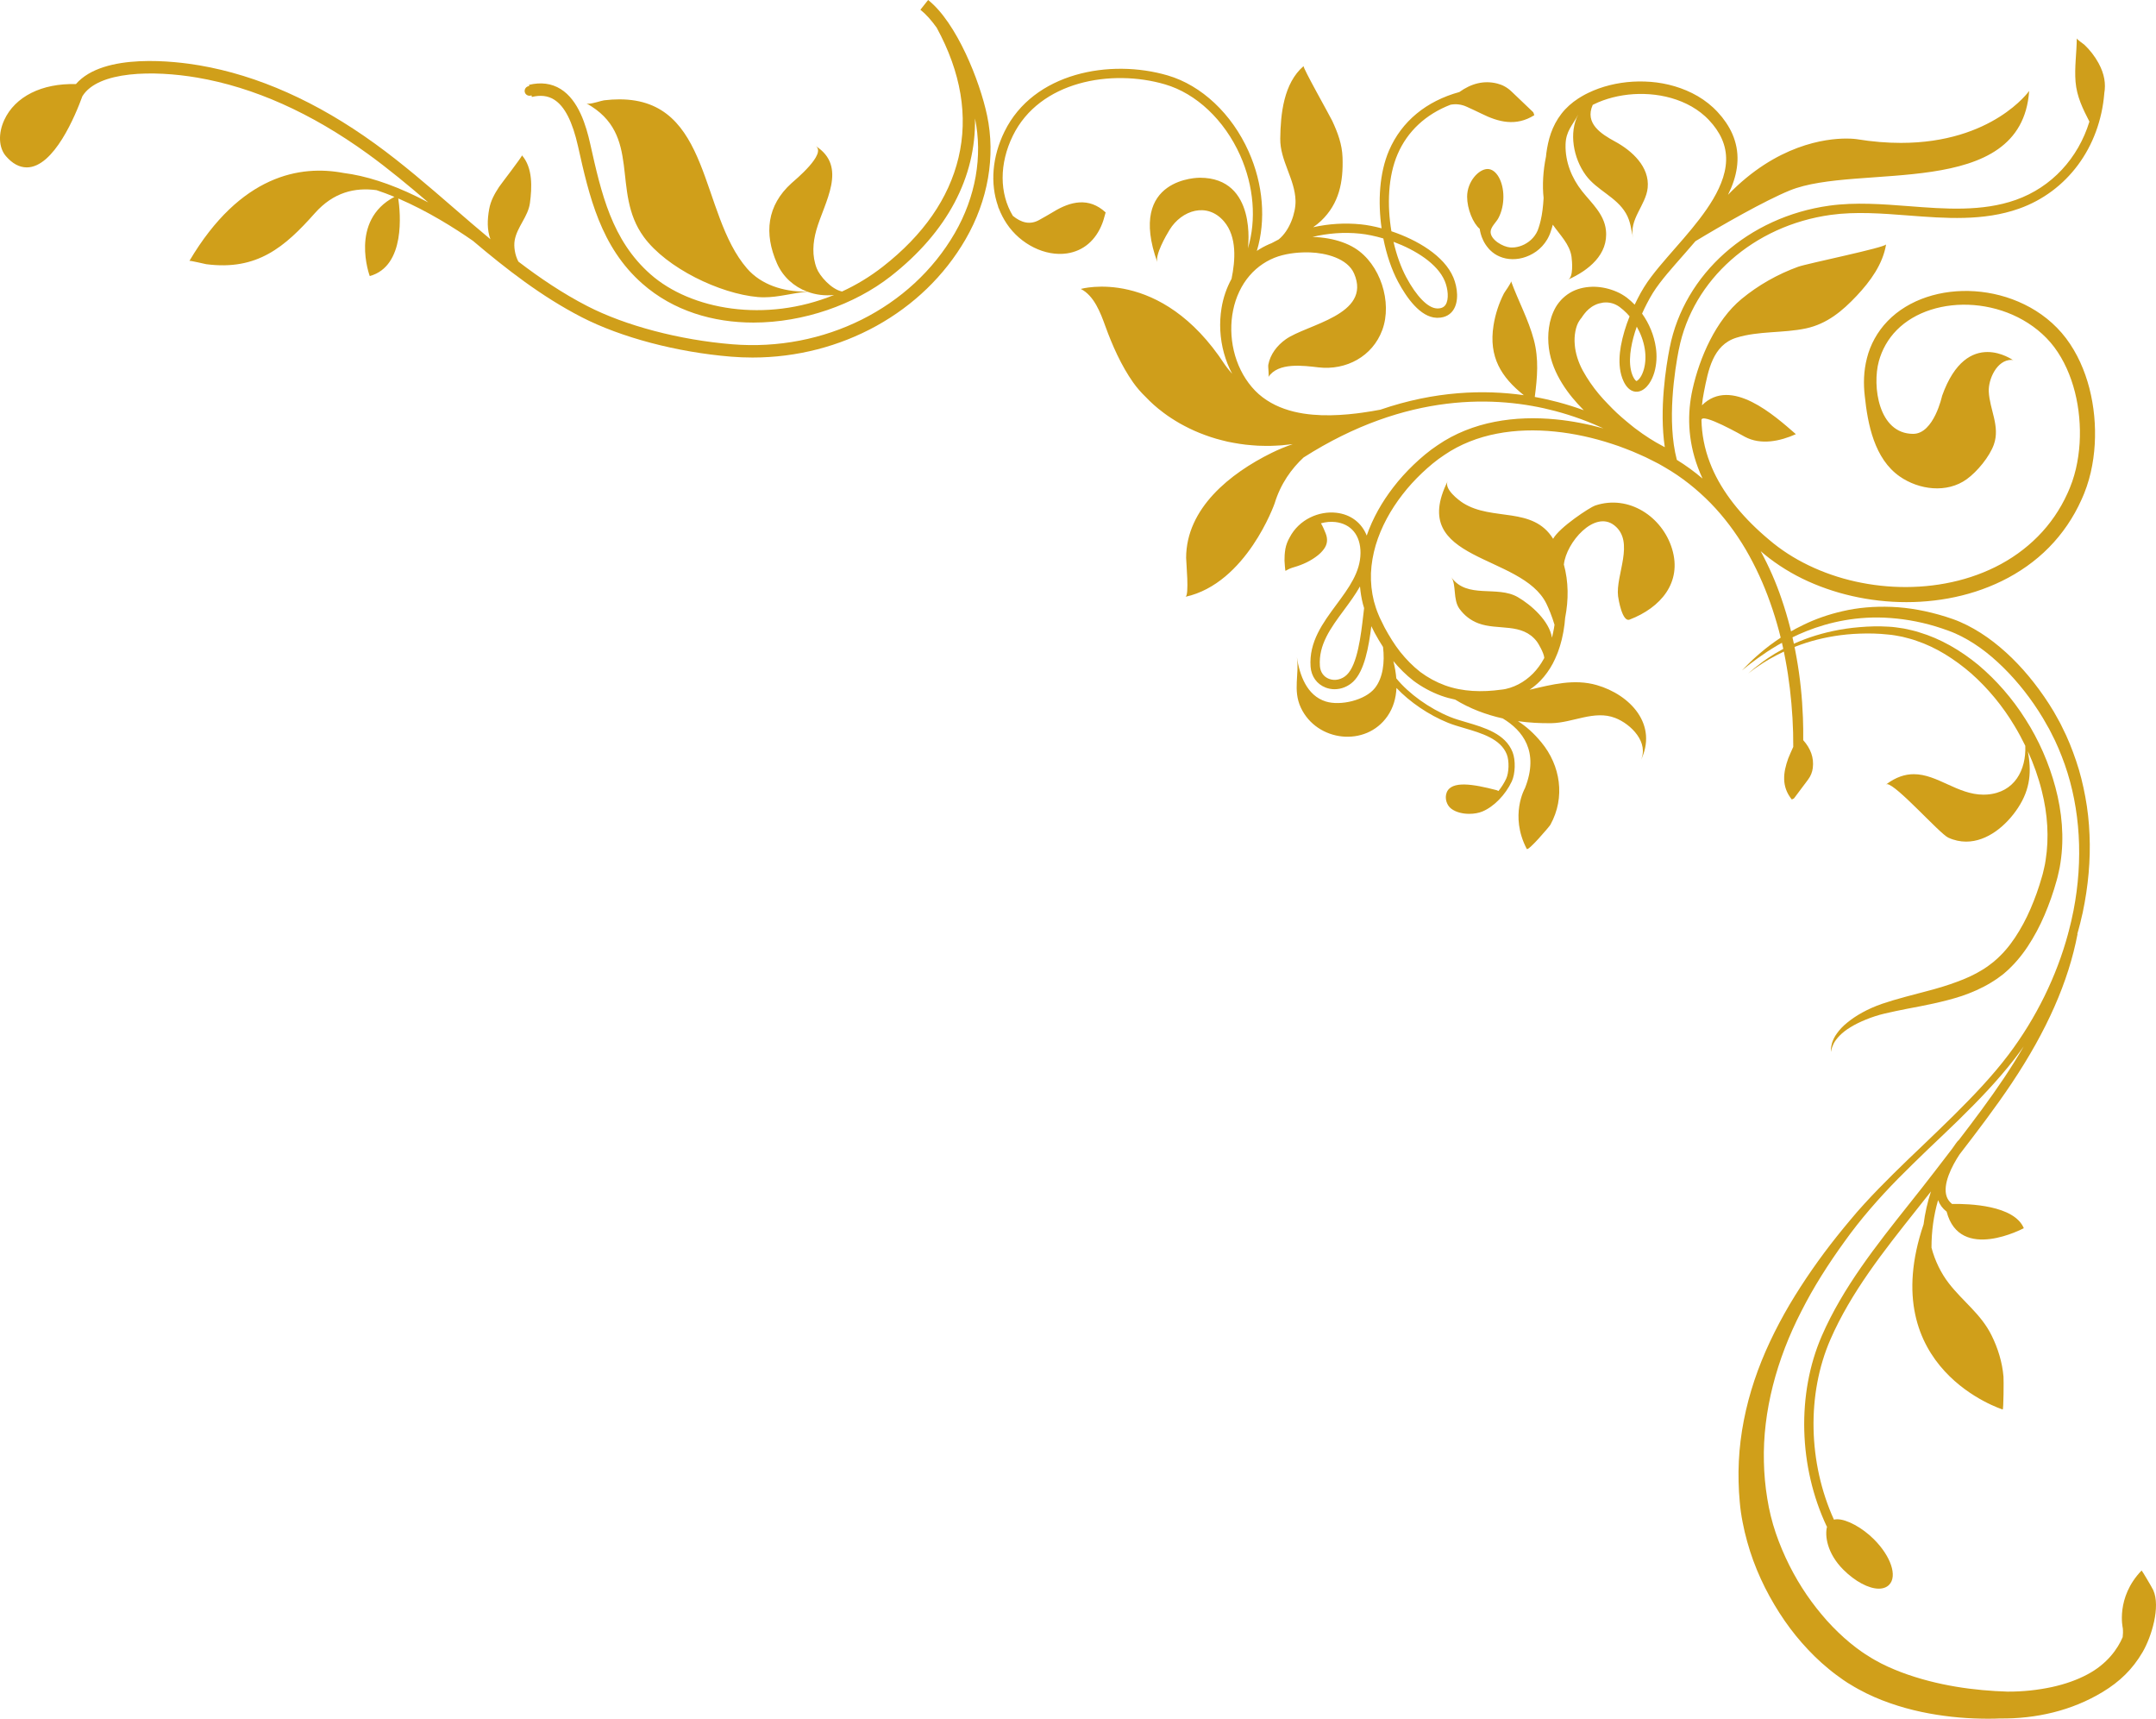 <?xml version="1.0" encoding="UTF-8" standalone="no"?>
<!-- Created with Inkscape (http://www.inkscape.org/) -->

<svg
   xmlns:dc="http://purl.org/dc/elements/1.1/"
   xmlns:cc="http://creativecommons.org/ns#"
   xmlns:rdf="http://www.w3.org/1999/02/22-rdf-syntax-ns#"
   xmlns:svg="http://www.w3.org/2000/svg"
   xmlns="http://www.w3.org/2000/svg"
   xmlns:sodipodi="http://sodipodi.sourceforge.net/DTD/sodipodi-0.dtd"
   xmlns:inkscape="http://www.inkscape.org/namespaces/inkscape"
   width="455.557"
   height="363.112"
   viewBox="0 0 455.557 363.112"
   id="svg4771"
   version="1.1"
   inkscape:version="0.91 r"
   sodipodi:docname="border_top_right4.svg">
  <defs
     id="defs4773" />
  <sodipodi:namedview
     id="base"
     pagecolor="#ffffff"
     bordercolor="#666666"
     borderopacity="1.0"
     inkscape:pageopacity="0.0"
     inkscape:pageshadow="2"
     inkscape:zoom="1.7365222"
     inkscape:cx="383.39704"
     inkscape:cy="152.95855"
     inkscape:document-units="px"
     inkscape:current-layer="layer1"
     showgrid="false"
     units="px"
     fit-margin-top="0"
     fit-margin-left="0"
     fit-margin-right="0"
     fit-margin-bottom="0"
     inkscape:window-width="1855"
     inkscape:window-height="1056"
     inkscape:window-x="65"
     inkscape:window-y="24"
     inkscape:window-maximized="1" />
  <g
     inkscape:label="Capa 1"
     inkscape:groupmode="layer"
     id="layer1"
     transform="translate(99.645,-137.09)">
    <g
       id="g4791"
       transform="matrix(-1,0,0,1,256.267,0)">
      <path
         d="m 67.68,265.565 c 0.086,-0.287 0.17,-0.578 0.253,-0.869 0.31,-1.216 0.506,-2.459 0.618,-3.709 0.978,1.736 2.188,3.375 3.38,4.986 2.785,3.764 5.414,7.315 5.09,11.824 -0.094,1.288 -0.794,2.276 -1.92,2.711 -1.246,0.482 -2.723,0.15 -3.757,-0.841 -2.281,-2.179 -3.01,-8.484 -3.494,-12.658 -0.059,-0.515 -0.114,-0.998 -0.169,-1.445 z m -6.215,-77.388 c -0.642,2.8 -1.57,5.385 -2.689,7.48 -2.165,4.055 -4.584,6.519 -6.469,6.591 -0.863,0.04 -1.451,-0.207 -1.819,-0.739 -0.797,-1.153 -0.52,-3.459 0.146,-5.046 1.53,-3.647 6.144,-6.545 10.83,-8.286 z m -50.148,27.027 c -0.027,0.177 -0.082,0.343 -0.122,0.512 l -0.078,0.244 -0.065,0.199 -0.122,0.299 -0.06,0.149 -0.049,0.094 c -0.055,0.119 -0.125,0.244 -0.203,0.371 -0.149,0.237 -0.314,0.415 -0.412,0.48 l -0.084,0.034 c 0,0 -0.117,-0.036 -0.275,-0.165 -0.157,-0.125 -0.34,-0.325 -0.509,-0.566 -0.339,-0.49 -0.6,-1.126 -0.786,-1.789 -0.182,-0.667 -0.281,-1.375 -0.312,-2.086 -0.015,-0.354 -0.008,-0.713 0.012,-1.067 0.028,-0.269 0.063,-0.841 0.122,-1.101 0.257,-1.631 0.859,-3.249 1.69,-4.709 0.53,1.492 0.949,3.004 1.203,4.514 0.268,1.59 0.335,3.189 0.049,4.589 z M 1.18,210.903 c 0.859,4.365 2.571,15.162 0.419,23.34 -1.908,1.174 -3.718,2.501 -5.428,3.949 0.365,-0.784 0.697,-1.575 0.989,-2.374 1.074,-2.86 1.65,-5.776 1.798,-8.562 0.149,-2.789 -0.127,-5.44 -0.659,-7.85 -1.492,-6.763 -4.941,-14.666 -10.369,-19.15 -3.533,-2.921 -7.643,-5.242 -11.953,-6.806 -1.913,-0.694 -18.482,-4.064 -18.593,-4.742 0.695,4.226 3.347,7.822 6.198,10.859 3.036,3.235 6.302,5.952 10.725,6.902 4.796,1.03 10.001,0.502 14.723,1.972 4.998,1.556 5.942,6.926 6.847,11.47 0.185,0.904 0.324,1.841 0.414,2.806 -6.149,-6.12 -15.333,2.179 -19.841,6.098 3.325,1.496 7.425,2.362 10.792,0.546 0.453,-0.242 9.198,-5.241 9.157,-3.505 -0.071,2.905 -0.612,5.964 -1.792,9 -1.98,5.23 -5.771,10.225 -10.593,14.607 -0.61,0.544 -1.217,1.097 -1.86,1.623 -0.314,0.258 -0.643,0.549 -0.945,0.784 -0.335,0.26 -0.678,0.544 -0.999,0.77 -1.297,0.966 -2.72,1.89 -4.191,2.714 -2.953,1.653 -6.183,2.981 -9.582,3.946 -6.794,1.913 -14.292,2.397 -21.575,1.049 -3.636,-0.669 -7.212,-1.814 -10.539,-3.462 -3.329,-1.643 -6.394,-3.821 -8.997,-6.45 -2.607,-2.625 -4.725,-5.723 -6.251,-9.089 -0.201,-0.416 -0.363,-0.85 -0.548,-1.275 -0.15,-0.361 -0.349,-0.895 -0.49,-1.302 -0.283,-0.819 -0.536,-1.72 -0.75,-2.604 -0.416,-1.782 -0.674,-3.606 -0.791,-5.435 -0.221,-3.659 0.118,-7.338 0.992,-10.814 0.883,-3.47 2.321,-6.749 4.36,-9.479 2.03,-2.706 4.742,-4.827 7.686,-6.314 2.953,-1.485 6.157,-2.331 9.31,-2.584 3.156,-0.251 6.274,0.089 9.084,0.989 2.81,0.895 5.308,2.369 7.194,4.28 1.895,1.905 3.147,4.225 3.798,6.599 1.421,5.189 0.113,15.339 -7.259,15.339 -4.385,0 -6.106,-8.026 -6.106,-8.026 -2.646,-7.421 -6.455,-9.262 -9.587,-9.262 -2.993,0 -5.365,1.681 -5.516,1.79 0.125,-0.09 0.276,-0.131 0.445,-0.131 3.132,0 4.905,4.164 4.795,6.678 -0.171,3.797 -2.436,7.346 -1.083,11.188 0.911,2.587 3.522,5.74 5.728,7.336 4.19,3.031 10.093,2.274 14.181,-0.58 5.322,-3.715 6.752,-10.979 7.377,-17.035 0.286,-2.464 0.254,-5.19 -0.464,-7.966 -0.69,-2.772 -2.168,-5.554 -4.372,-7.825 -2.197,-2.28 -5.082,-4.008 -8.257,-5.06 -3.178,-1.058 -6.652,-1.47 -10.172,-1.232 -3.516,0.24 -7.098,1.137 -10.446,2.772 -3.348,1.626 -6.455,4.032 -8.827,7.169 -2.351,3.125 -3.95,6.772 -4.934,10.574 -0.973,3.81 -1.352,7.793 -1.125,11.789 0.116,1.998 0.392,3.999 0.846,5.979 0.237,0.994 0.499,1.956 0.847,2.967 0.178,0.506 0.311,0.881 0.525,1.419 0.2,0.465 0.378,0.94 0.6,1.399 1.661,3.708 3.991,7.151 6.866,10.065 2.869,2.92 6.267,5.282 9.897,7.062 3.633,1.782 7.499,2.999 11.401,3.701 7.82,1.413 15.774,0.861 23.016,-1.205 3.62,-1.049 7.08,-2.465 10.241,-4.285 1.585,-0.912 3.075,-1.899 4.518,-3.001 0.375,-0.28 0.688,-0.545 1.023,-0.814 0.293,-0.233 0.548,-0.456 0.806,-0.68 -1.741,3.226 -3.231,6.582 -4.396,10.045 -1.395,4.05 -2.443,8.203 -3.177,12.404 -0.759,4.199 -1.192,8.446 -1.353,12.699 -0.064,1.591 -0.076,3.185 -0.062,4.777 -1.556,1.751 -2.303,3.699 -2.021,5.89 0.11,0.859 0.421,1.691 1.027,2.485 0.981,1.294 1.935,2.599 2.917,3.893 0.077,0.1 0.281,0.158 0.492,0.269 2.222,-2.765 1.826,-5.689 0.748,-8.685 -0.203,-0.56 -0.686,-1.581 -1.058,-2.433 -0.01,-2.033 0.04,-4.064 0.163,-6.091 0.246,-4.155 0.723,-8.294 1.496,-12.374 0.758,-4.084 1.82,-8.104 3.208,-12.001 1.372,-3.902 3.099,-7.668 5.17,-11.226 2.092,-3.539 4.56,-6.856 7.416,-9.791 2.867,-2.917 6.082,-5.496 9.625,-7.54 l 1.327,-0.766 1.377,-0.7 c 0.469,-0.234 0.939,-0.487 1.405,-0.704 l 1.395,-0.623 c 0.918,-0.434 1.881,-0.804 2.842,-1.174 0.954,-0.395 1.935,-0.709 2.913,-1.034 3.915,-1.282 7.959,-2.18 12.043,-2.592 4.081,-0.409 8.211,-0.329 12.2,0.436 3.984,0.761 7.822,2.239 11.141,4.509 1.704,1.113 3.259,2.434 4.746,3.836 1.478,1.41 2.865,2.916 4.107,4.535 2.499,3.219 4.499,6.838 5.656,10.699 0.562,1.933 0.916,3.917 0.999,5.911 0.064,1.992 -0.14,3.986 -0.623,5.912 -0.266,0.958 -0.56,1.907 -0.956,2.821 l -0.292,0.688 -0.336,0.68 -0.696,1.416 c -0.961,1.754 -2.022,3.511 -3.272,5.098 -1.262,1.576 -2.669,3.018 -4.24,4.246 -1.597,1.19 -3.35,2.145 -5.214,2.829 -3.745,1.364 -7.876,1.474 -11.899,0.911 l -0.044,-0.006 -0.061,-0.006 c -0.215,-0.016 -0.564,-0.074 -0.854,-0.136 -0.304,-0.07 -0.606,-0.147 -0.907,-0.245 -0.599,-0.196 -1.195,-0.431 -1.758,-0.729 -1.134,-0.583 -2.165,-1.36 -3.07,-2.268 l -0.65,-0.711 -0.6,-0.761 -0.55,-0.804 -0.496,-0.841 -0.106,-0.209 c 0.092,-1.081 1.28,-3.072 1.559,-3.436 3.13,-4.082 8.239,-2.289 12.393,-3.87 1.637,-0.623 2.934,-1.651 3.959,-3.04 1.445,-1.96 0.623,-5.135 1.734,-6.678 -3.351,4.659 -9.675,1.657 -14.053,4.195 -2.911,1.689 -6.656,5.065 -7.211,8.555 l -0.039,-0.134 -0.216,-0.981 c -0.131,-0.525 -0.201,-1.067 -0.285,-1.604 0.524,-1.782 1.255,-3.513 1.714,-4.454 5.202,-10.664 29.431,-8.735 20.863,-25.872 0.815,1.626 -2.316,4.016 -3.3,4.63 -6.179,3.869 -14.691,0.611 -18.984,7.536 -1.326,-2.434 -7.782,-6.661 -8.873,-7.027 -7.111,-2.39 -14.217,2.379 -16.266,9.174 -2.139,7.088 2.402,12.401 8.985,14.924 1.552,0.593 2.356,-4.36 2.428,-4.916 0.576,-4.481 -3.633,-11.534 0.806,-15.006 4.173,-3.266 10.149,3.624 10.645,8.261 l 0.021,-0.04 c -1.024,3.726 -1.025,7.52 -0.287,11.326 0.037,0.451 0.085,0.901 0.131,1.351 0.119,0.713 0.185,1.43 0.351,2.136 l 0.226,1.065 0.286,1.054 c 0.086,0.352 0.215,0.696 0.331,1.044 0.117,0.345 0.23,0.694 0.379,1.031 0.264,0.685 0.59,1.35 0.924,2.007 l 0.56,0.964 0.624,0.929 c 0.223,0.299 0.456,0.591 0.686,0.887 0.247,0.28 0.495,0.564 0.752,0.836 0.685,0.701 1.449,1.333 2.264,1.889 -4.726,-1.105 -9.421,-2.36 -14.203,-0.981 -7.035,2.029 -13.065,8.371 -9.223,16.051 -1.947,-3.89 1.999,-7.822 5.338,-9.114 4.415,-1.709 8.947,1.03 13.455,1.106 2.354,0.039 4.736,-0.098 7.093,-0.425 -1.711,1.083 -3.331,2.511 -4.951,4.475 -4.03,4.874 -5.111,11.605 -1.907,17.409 0.199,0.369 4.706,5.659 4.995,5.105 3.697,-7.06 0.379,-12.836 0.379,-12.836 -3.08,-7.775 0.54,-12.239 4.695,-14.731 3.547,-0.791 6.969,-2.083 10.057,-3.98 0.994,-0.203 1.976,-0.469 2.945,-0.819 2.092,-0.757 4.066,-1.827 5.849,-3.152 1.584,-1.228 2.995,-2.645 4.266,-4.166 -0.309,1.218 -0.526,2.444 -0.625,3.651 -2.66,3.261 -6.99,6.367 -11.385,8.156 -0.985,0.403 -2.15,0.744 -3.38,1.105 -3.882,1.141 -8.287,2.434 -9.812,6.34 -0.66,1.686 -0.575,4.574 0.177,6.176 1.343,2.842 3.774,5.334 6.197,6.346 0.767,0.321 1.762,0.502 2.786,0.502 1.366,0 2.788,-0.324 3.795,-1.077 0.996,-0.743 1.429,-2.237 0.984,-3.405 -0.993,-2.61 -5.65,-1.795 -10.535,-0.526 l -0.119,0.044 -0.296,0.14 c -0.63,-0.787 -1.189,-1.665 -1.624,-2.583 -0.603,-1.285 -0.675,-3.781 -0.142,-5.139 1.29,-3.305 5.366,-4.503 8.96,-5.559 1.264,-0.37 2.455,-0.721 3.502,-1.147 4.049,-1.646 8.049,-4.374 10.856,-7.344 0.1,2.132 0.661,4.168 1.899,5.957 4.581,6.626 14.947,5.412 18.315,-1.814 1.722,-3.705 0.273,-7.041 0.833,-10.656 -0.586,3.809 -2.09,8.117 -6.116,9.374 -3.095,0.964 -8.322,-0.258 -10.364,-2.829 -1.73,-2.185 -2.109,-5.46 -1.729,-8.69 0.632,-0.975 1.22,-1.98 1.784,-3.011 l 0.686,-1.383 c 0.55,4.369 1.442,9.429 3.83,11.716 1.096,1.044 2.521,1.603 3.941,1.603 0.644,0 1.282,-0.115 1.891,-0.35 1.84,-0.709 3.029,-2.356 3.176,-4.407 0.378,-5.235 -2.598,-9.251 -5.471,-13.137 -2.598,-3.511 -5.054,-6.829 -5.077,-10.894 -0.021,-3.711 1.971,-6.154 5.33,-6.535 0.978,-0.107 2.016,-0.015 3.027,0.27 l -0.034,0.059 c -0.386,0.664 -0.691,1.38 -0.973,2.098 -0.45,1.153 -0.38,2.257 0.386,3.288 0.364,0.491 0.772,0.917 1.252,1.302 1.504,1.206 3.21,1.986 5.044,2.519 0.318,0.092 0.636,0.195 0.94,0.323 0.26,0.11 0.507,0.261 0.873,0.455 0.076,0.041 0.214,-2.007 0.215,-2.156 0.006,-0.794 -0.036,-1.59 -0.17,-2.374 l 0.015,-0.001 -0.034,-0.114 -0.002,-0.025 c -0.149,-0.81 -0.454,-1.604 -0.869,-2.336 -2.026,-3.931 -6.291,-5.675 -9.891,-5.265 -3.074,0.349 -5.361,2.139 -6.42,4.817 -1.284,-3.692 -3.236,-7.107 -5.596,-10.169 -1.316,-1.724 -2.783,-3.325 -4.345,-4.824 -1.566,-1.489 -3.232,-2.909 -5.048,-4.105 -3.626,-2.496 -7.805,-4.107 -12.072,-4.935 -4.279,-0.834 -8.651,-0.924 -12.939,-0.507 -3.399,0.335 -6.751,0.989 -10.027,1.903 2.941,-1.353 6.372,-2.661 10.227,-3.681 12.229,-3.232 31.308,-4.099 53.144,9.822 2.529,2.353 4.839,5.51 6.122,9.724 0,0 5.915,16.863 18.834,19.709 -0.835,-0.251 -0.141,-7.286 -0.141,-8.24 -0.028,-10.475 -9.319,-17.85 -18.056,-22.159 -1.482,-0.731 -2.97,-1.334 -4.466,-1.856 0.761,0.098 1.54,0.172 2.326,0.251 0.823,0.059 1.656,0.092 2.496,0.12 0.841,-0.01 1.694,-0.004 2.545,-0.041 0.853,-0.074 1.708,-0.107 2.562,-0.214 0.849,-0.116 1.702,-0.216 2.542,-0.386 0.42,-0.079 0.841,-0.152 1.258,-0.241 0.412,-0.101 0.825,-0.204 1.236,-0.306 1.641,-0.4 3.22,-0.944 4.708,-1.541 1.494,-0.596 2.881,-1.296 4.162,-2.007 1.269,-0.739 2.434,-1.482 3.447,-2.254 1.565,-1.159 2.804,-2.311 3.73,-3.292 1.02,-0.981 1.941,-2.034 2.706,-3.12 2.509,-3.567 4.399,-7.817 5.879,-11.908 1.005,-2.777 2.368,-6.438 5.185,-7.848 0,0 -16.863,-4.817 -30.439,15.988 0,0 -0.526,0.784 -1.545,1.936 0.734,-1.377 1.312,-2.844 1.728,-4.351 0.853,-3.094 1.035,-6.376 0.515,-9.526 -0.351,-2.17 -1.07,-4.277 -2.116,-6.18 -0.805,-3.889 -1.171,-8.875 1.574,-12.107 3.564,-4.2 8.969,-2.395 11.508,1.726 0.754,1.222 3.144,5.367 2.581,6.924 6.544,-18.115 -8.999,-17.902 -8.999,-17.902 -12.153,0.015 -10.123,14.871 -10.123,14.871 l 0.003,0.041 c -1.826,-6.018 -1.272,-13.139 1.644,-19.661 3.328,-7.439 9.249,-13.035 15.841,-14.97 11.39,-3.341 26.535,-0.681 32.175,10.832 2.893,5.906 2.876,12.179 0.005,16.939 -1.762,1.439 -3.619,1.984 -5.612,0.845 -0.983,-0.561 -1.969,-1.091 -2.946,-1.691 -3.603,-2.212 -7.51,-3.156 -11.049,0.122 0.068,0.195 0.231,0.809 0.386,1.355 0.024,0.134 0.07,0.256 0.113,0.381 0.083,0.281 0.156,0.497 0.195,0.554 1.375,3.6 4.001,5.851 7.487,6.369 4.566,0.677 9.789,-1.897 12.713,-6.265 0.68,-1.018 1.236,-2.1 1.676,-3.231 0.074,-0.122 0.139,-0.276 0.168,-0.489 1.684,-4.795 1.244,-10.428 -1.365,-15.756 -6.114,-12.482 -22.34,-15.424 -34.5,-11.856 -7.14,2.095 -13.524,8.098 -17.084,16.056 -3.105,6.941 -3.688,14.546 -1.738,21.012 -0.825,-0.557 -1.69,-1.026 -2.576,-1.411 l 0.14,0.029 -0.196,-0.051 c -0.17,-0.074 -0.336,-0.149 -0.509,-0.215 -0.479,-0.271 -0.97,-0.525 -1.464,-0.771 -2.322,-1.854 -3.629,-5.635 -3.57,-8.162 0.106,-4.596 3.289,-8.496 3.23,-13.131 -0.064,-5.205 -0.708,-11.703 -4.935,-15.336 0.258,0.221 -5.562,10.529 -6.046,11.561 -1.177,2.533 -2.086,4.954 -2.18,7.755 -0.175,5.135 0.691,9.727 4.549,13.395 0.517,0.492 1.08,0.926 1.66,1.334 -3.275,-0.729 -6.69,-0.954 -10.096,-0.606 -1.305,0.134 -2.799,0.415 -4.367,0.836 0.801,-5.624 0.482,-11.67 -1.571,-16.441 -2.658,-6.169 -7.895,-10.44 -14.856,-12.349 -2.526,-1.808 -5.185,-2.505 -8.002,-1.798 -1.081,0.271 -2.1,0.797 -3.027,1.69 -1.506,1.459 -3.033,2.876 -4.54,4.331 -0.117,0.113 -0.16,0.383 -0.27,0.667 3.877,2.428 7.561,1.479 11.236,-0.356 0.995,-0.5 2.006,-0.944 3.009,-1.41 1.171,-0.546 2.32,-0.649 3.449,-0.448 5.192,2.002 9.095,5.579 11.191,10.451 2.029,4.709 2.236,10.762 1.31,16.285 -5.412,1.81 -11.158,5.156 -13.091,9.762 -0.891,2.125 -1.221,5.094 0.052,6.933 0.507,0.734 1.489,1.589 3.286,1.589 l 0.229,-0.004 c 3.421,-0.133 6.309,-4.224 8.13,-7.633 1.341,-2.515 2.426,-5.694 3.101,-9.126 1.752,-0.521 3.451,-0.869 4.933,-1.02 3.396,-0.347 6.8,-0.084 10.045,0.701 -2.295,0.06 -4.423,0.441 -6.272,1.093 -0.976,0.347 -1.88,0.769 -2.678,1.264 -5.383,3.336 -7.984,11.426 -5.806,17.31 2.067,5.584 7.63,8.556 13.457,7.891 3.155,-0.36 8.541,-1.135 10.611,2.041 -0.195,-0.299 0.104,-2.121 0.016,-2.594 -0.42,-2.229 -1.859,-4.074 -3.665,-5.365 -4.455,-3.185 -18.241,-5.149 -14.469,-13.896 1.406,-3.261 6.066,-4.366 9.271,-4.475 2.114,-0.072 4.522,0.13 6.737,0.831 2.234,0.73 4.412,2.112 6.099,4.094 1.696,1.974 2.902,4.526 3.459,7.289 0.566,2.761 0.519,5.72 -0.144,8.54 -0.66,2.82 -1.948,5.508 -3.8,7.678 -1.824,2.183 -4.295,3.709 -6.9,4.615 -2.61,0.926 -5.336,1.258 -7.916,1.349 -2.586,0.069 -5.05,-0.106 -7.308,-0.38 -0.429,-0.05 -0.841,-0.107 -1.256,-0.165 l -0.27,-0.072 0.226,0.066 c -1.329,-0.185 -2.578,-0.4 -3.744,-0.621 -11.585,-3.981 -21.936,-4.251 -30.308,-3.062 4.741,-3.799 7.461,-8.027 6.396,-14.75 -0.372,-2.353 -1.119,-4.624 -2.196,-6.747 -0.142,-0.282 -1.615,-2.279 -1.508,-2.58 -1.509,4.146 -3.669,8.076 -4.806,12.354 -1.094,4.098 -0.733,8.001 -0.203,12.096 -1.724,0.311 -3.356,0.681 -4.885,1.087 -1.939,0.515 -3.764,1.099 -5.479,1.721 l 0.144,-0.14 c 1.558,-1.573 3.109,-3.377 4.44,-5.522 1.319,-2.135 2.445,-4.645 2.804,-7.476 0.172,-1.399 0.19,-2.848 -0.022,-4.315 -0.201,-1.464 -0.651,-2.954 -1.438,-4.335 -0.21,-0.336 -0.415,-0.676 -0.696,-1.01 -0.135,-0.18 -0.258,-0.309 -0.379,-0.439 l -0.186,-0.2 c -0.113,-0.124 -0.158,-0.154 -0.24,-0.236 -0.591,-0.562 -1.265,-1.039 -1.99,-1.414 -1.466,-0.734 -3.104,-1.025 -4.713,-0.998 -1.609,0.045 -3.205,0.414 -4.694,1.064 -0.741,0.316 -1.469,0.752 -2.125,1.235 -0.581,0.453 -1.133,0.95 -1.653,1.484 -0.204,-0.432 -0.415,-0.863 -0.631,-1.289 -0.805,-1.587 -1.761,-3.166 -2.857,-4.595 -1.081,-1.435 -2.237,-2.794 -3.397,-4.135 -2.326,-2.679 -4.687,-5.294 -6.798,-8.053 -2.099,-2.751 -4.004,-5.67 -5.005,-8.818 -0.494,-1.569 -0.732,-3.186 -0.599,-4.759 0.127,-1.573 0.63,-3.087 1.414,-4.455 0.39,-0.685 0.847,-1.336 1.347,-1.952 0.252,-0.295 0.496,-0.588 0.797,-0.902 l 0.215,-0.232 0.196,-0.191 0.425,-0.409 c 1.166,-1.058 2.485,-1.934 3.892,-2.618 2.816,-1.369 5.93,-2.024 8.972,-2.105 3.045,-0.09 6.042,0.39 8.742,1.367 0.665,0.246 1.339,0.525 1.944,0.83 l 0.207,0.104 c 1.739,3.921 -1.754,6.136 -4.754,7.766 -3.532,1.919 -7.299,5.322 -6.856,9.756 0.367,3.689 4.042,6.691 3.056,10.633 0.466,-1.855 0.527,-3.498 1.547,-5.251 2.019,-3.467 6.14,-4.85 8.479,-8.05 2.627,-3.591 3.611,-8.998 1.601,-12.797 1.225,2.317 2.6,3.47 2.67,6.334 0.089,3.614 -1.276,7.05 -3.496,9.849 -1.998,2.52 -4.647,4.801 -5.029,8.195 -0.584,5.2 3.706,8.551 7.986,10.481 -1.144,-0.516 -0.858,-3.84 -0.724,-4.815 0.361,-2.65 2.459,-4.621 3.956,-6.79 0.139,0.516 0.291,1.049 0.444,1.466 l 0.141,0.407 0.18,0.431 c 0.13,0.279 0.265,0.554 0.42,0.814 0.618,1.04 1.423,1.9 2.317,2.538 1.792,1.276 3.866,1.786 5.725,1.589 0.931,-0.091 1.801,-0.378 2.546,-0.772 0.37,-0.207 0.716,-0.426 1.014,-0.682 0.15,-0.121 0.299,-0.25 0.445,-0.401 l 0.212,-0.214 0.147,-0.174 c 0.938,-1.075 1.403,-2.21 1.649,-3.12 0.102,-0.37 0.164,-0.7 0.206,-1.006 1.425,-1.184 2.658,-4.229 2.658,-6.779 0,-3.237 -2.48,-5.861 -4.324,-5.861 -1.844,0 -3.339,2.624 -3.339,5.861 0,1.551 0.331,3.154 1.058,4.522 0.46,0.869 1.624,1.846 1.643,2.888 0.028,1.69 -2.63,3.188 -4.135,3.301 -1.236,0.1 -2.719,-0.295 -3.962,-1.244 -0.619,-0.468 -1.169,-1.074 -1.57,-1.785 -0.206,-0.371 -0.355,-0.699 -0.495,-1.173 -0.176,-0.52 -0.282,-0.945 -0.403,-1.425 -0.354,-1.472 -0.529,-3.086 -0.634,-4.808 0.301,-2.692 0.105,-5.827 -0.502,-8.76 -0.026,-0.234 -0.043,-0.459 -0.071,-0.695 -0.189,-1.375 -0.47,-2.803 -0.965,-4.228 -0.501,-1.421 -1.226,-2.835 -2.209,-4.099 -0.973,-1.274 -2.209,-2.36 -3.56,-3.237 -0.349,-0.211 -0.666,-0.429 -1.05,-0.634 -0.32,-0.177 -0.645,-0.357 -1.038,-0.542 -0.746,-0.369 -1.475,-0.664 -2.243,-0.945 -3.05,-1.083 -6.36,-1.59 -9.731,-1.475 -3.367,0.102 -6.82,0.863 -10.016,2.45 -1.596,0.794 -3.11,1.816 -4.459,3.064 l -0.491,0.484 -0.266,0.268 -0.214,0.233 c -0.276,0.292 -0.586,0.659 -0.89,1.028 -0.574,0.723 -1.101,1.489 -1.563,2.314 -0.923,1.641 -1.538,3.536 -1.671,5.475 -0.144,1.94 0.172,3.876 0.754,5.661 0.333,1.026 0.755,2.005 1.224,2.953 -10.253,-10.6 -20.611,-11.883 -24.996,-11.883 -1.384,0 -2.173,0.126 -2.173,0.126 -3.383,0.551 -6.498,0.79 -9.361,0.79 -19.371,0 -27.104,-10.974 -27.104,-10.974 1.637,23.321 36.24,15.16 50.59,21.025 5.313,2.171 14.469,7.409 19.923,10.716 1.408,1.655 2.847,3.269 4.255,4.88 1.154,1.321 2.287,2.646 3.315,4.004 0.513,0.677 1,1.365 1.431,2.059 0.446,0.721 0.844,1.444 1.241,2.205 0.365,0.705 0.711,1.421 1.036,2.147 -1.489,2.095 -2.532,4.554 -2.916,7.211 -0.247,1.681 -0.172,3.475 0.316,5.18 0.252,0.853 0.606,1.69 1.141,2.455 0.272,0.38 0.589,0.744 0.987,1.049 0.396,0.302 0.887,0.561 1.464,0.613 0.576,0.051 1.167,-0.152 1.595,-0.474 0.438,-0.32 0.746,-0.724 1.001,-1.131 0.256,-0.404 0.446,-0.881 0.595,-1.255 0.165,-0.471 0.287,-0.892 0.375,-1.353 0.35,-1.81 0.231,-3.64 -0.068,-5.4 -0.391,-2.17 -1.038,-4.27 -1.853,-6.308 0.182,-0.216 0.37,-0.429 0.563,-0.63 0.482,-0.496 0.996,-0.939 1.528,-1.341 l 0.4,-0.268 c 0.099,-0.068 0.236,-0.134 0.376,-0.204 0.271,-0.138 0.555,-0.258 0.859,-0.33 0.589,-0.175 1.226,-0.198 1.833,-0.142 0.614,0.105 1.199,0.234 1.72,0.5 1.056,0.491 1.789,1.249 2.235,1.823 0.121,0.138 0.21,0.294 0.314,0.409 0.083,0.141 0.177,0.255 0.26,0.372 l 0.033,0.043 0.015,0.021 c 0.03,0.034 -0.226,-0.245 -0.098,-0.1 l 0.171,0.214 0.174,0.204 0.035,0.054 0.059,0.099 0.142,0.194 c 0.764,1.106 1.15,3.186 0.969,5.064 -0.14,1.8 -0.74,3.703 -1.698,5.47 -0.964,1.756 -2.129,3.441 -3.381,4.939 -0.626,0.749 -1.275,1.455 -1.926,2.12 -0.631,0.664 -1.302,1.341 -1.895,1.893 -0.347,0.312 -0.689,0.621 -1.022,0.922 -0.311,0.264 -0.615,0.524 -0.911,0.776 -0.583,0.507 -1.21,0.98 -1.772,1.446 -2.327,1.774 -4.335,2.987 -5.756,3.728 -0.24,0.142 -0.458,0.259 -0.665,0.362 1.195,-7.974 -0.256,-17.073 -1.037,-21.031 -3.069,-15.574 -16.634,-27.629 -33.75,-30 -5.507,-0.761 -11.257,-0.315 -16.82,0.114 -7.595,0.589 -15.448,1.196 -22.577,-1.333 -7.547,-2.678 -13.145,-8.77 -15.535,-16.535 1.397,-2.715 2.67,-5.298 2.927,-8.402 0.253,-3.058 -0.239,-6.128 -0.256,-9.188 0,0.223 -1.428,1.183 -1.588,1.334 -1.199,1.134 -2.215,2.442 -3.008,3.891 -1.265,2.316 -1.571,4.397 -1.213,6.41 l -0.006,0 c 0.938,11.408 7.843,20.738 18.023,24.348 7.522,2.667 15.59,2.042 23.39,1.441 5.455,-0.422 11.101,-0.859 16.393,-0.126 16.284,2.255 29.181,13.679 32.087,28.426"
         style="fill:#cf9e1b;fill-opacity:1;fill-rule:nonzero;stroke:none"
         id="path1130"
         inkscape:connector-curvature="0" />
      <path
         d="m -30.976,359.311 c 0,0 -0.035,-0.16 -0.102,-0.464 -0.043,-0.306 -0.205,-0.74 -0.45,-1.269 -0.545,-1.04 -1.692,-2.354 -3.568,-3.471 -0.926,-0.573 -2.012,-1.11 -3.231,-1.603 -0.608,-0.249 -1.248,-0.492 -1.925,-0.706 -0.336,-0.115 -0.676,-0.21 -1.018,-0.31 -0.342,-0.092 -0.757,-0.209 -1.093,-0.279 -1.502,-0.344 -3.111,-0.694 -4.828,-1.022 -1.717,-0.331 -3.546,-0.654 -5.452,-1.087 -1.908,-0.425 -3.909,-0.912 -5.96,-1.585 -2.047,-0.704 -4.13,-1.584 -6.169,-2.822 l -0.778,-0.495 c -0.264,-0.166 -0.523,-0.333 -0.736,-0.5 l -0.677,-0.501 -0.34,-0.253 -0.094,-0.072 -0.043,-0.037 -0.085,-0.075 -0.173,-0.151 c -0.467,-0.401 -0.928,-0.81 -1.353,-1.255 -0.449,-0.426 -0.849,-0.894 -1.26,-1.357 -1.627,-1.867 -2.969,-3.979 -4.157,-6.189 -1.186,-2.211 -2.16,-4.555 -3.011,-6.961 -0.212,-0.605 -0.407,-1.21 -0.606,-1.824 -0.187,-0.62 -0.384,-1.251 -0.545,-1.846 l -0.124,-0.454 -0.068,-0.247 -0.058,-0.244 -0.222,-0.971 c -0.165,-0.647 -0.272,-1.304 -0.368,-1.962 -0.809,-5.279 -0.302,-10.716 1.067,-15.838 1.368,-5.13 3.516,-10.026 6.321,-14.401 2.771,-4.399 6.182,-8.286 9.968,-11.481 3.821,-3.154 8.077,-5.581 12.456,-6.886 1.081,-0.364 2.189,-0.576 3.273,-0.816 1.115,-0.17 2.221,-0.354 3.242,-0.391 2.144,-0.133 4.169,-0.069 6.128,0.098 3.905,0.312 7.426,1.126 10.427,2.139 2.998,1.035 5.481,2.261 7.422,3.435 0.974,0.575 1.799,1.164 2.519,1.663 0.706,0.525 1.297,0.983 1.768,1.356 0.917,0.786 1.405,1.204 1.405,1.204 0,0 -0.515,-0.386 -1.48,-1.111 -0.495,-0.343 -1.111,-0.757 -1.84,-1.231 -0.75,-0.449 -1.599,-0.976 -2.598,-1.484 -1.984,-1.038 -4.473,-2.144 -7.457,-3.009 -2.982,-0.848 -6.446,-1.475 -10.249,-1.594 -1.891,-0.071 -3.901,-0.033 -5.901,0.188 -1.059,0.076 -2.034,0.287 -3.038,0.471 -1.004,0.264 -2.039,0.496 -3.042,0.874 -4.07,1.355 -7.974,3.811 -11.515,6.872 -3.511,3.114 -6.658,6.888 -9.184,11.13 -0.811,1.344 -1.558,2.737 -2.251,4.161 -0.205,5.08 2.241,9.871 8.078,10.3 0.253,0.018 0.503,0.026 0.754,0.026 5.473,0 9.736,-4.327 14.721,-4.327 1.824,0 3.748,0.58 5.86,2.165 l -0.203,-0.06 c -1.901,0 -11.13,10.477 -12.938,11.303 -1.275,0.581 -2.543,0.841 -3.775,0.841 -4.471,0 -8.505,-3.399 -10.965,-7.145 -2.686,-4.084 -2.832,-7.83 -2.075,-11.954 -1.231,2.701 -2.236,5.518 -2.949,8.402 -1.226,4.825 -1.561,9.864 -0.807,14.605 0.089,0.594 0.187,1.184 0.339,1.759 l 0.205,0.869 0.05,0.216 0.058,0.209 0.131,0.453 c 0.166,0.615 0.346,1.179 0.525,1.751 0.186,0.574 0.376,1.153 0.579,1.719 0.817,2.269 1.742,4.464 2.846,6.497 1.105,2.03 2.339,3.941 3.772,5.57 0.363,0.403 0.715,0.812 1.103,1.174 0.37,0.386 0.765,0.729 1.16,1.066 l 0.249,0.219 0.335,0.256 0.672,0.512 c 0.227,0.182 0.436,0.318 0.642,0.449 l 0.621,0.406 c 1.728,1.084 3.615,1.926 5.493,2.603 1.871,0.706 3.758,1.262 5.597,1.76 3.681,0.98 7.162,1.837 10.191,2.87 3.083,1.071 5.553,2.491 7.363,3.981 0.912,0.729 1.632,1.509 2.157,2.256 0.551,0.728 0.856,1.461 1.051,2.049 0.152,0.608 0.236,1.071 0.214,1.393 0,0.312 0.002,0.475 0.002,0.475"
         style="fill:#d09f1a;fill-opacity:1;fill-rule:nonzero;stroke:none"
         id="path1134"
         inkscape:connector-curvature="0" />
      <path
         d="m -99.061,473.027 c 0.225,-0.502 2.395,-4.174 2.459,-4.141 5.528,5.741 3.966,12.214 3.966,12.214 -0.06,0.647 -0.043,1.266 0.032,1.864 1.017,2.428 3.274,5.69 7.507,7.905 2.104,1.121 4.624,2.027 7.478,2.647 2.842,0.608 6.065,0.983 9.379,0.958 6.808,-0.215 14.727,-1.204 22.421,-4.091 1.91,-0.738 3.823,-1.566 5.619,-2.611 0.468,-0.237 0.886,-0.537 1.335,-0.806 0.206,-0.13 0.48,-0.289 0.629,-0.396 l 0.728,-0.49 c 0.463,-0.325 0.83,-0.588 1.266,-0.92 0.428,-0.329 0.856,-0.659 1.277,-1.012 1.683,-1.389 3.294,-2.954 4.829,-4.647 1.516,-1.71 2.972,-3.541 4.311,-5.497 2.674,-3.919 4.908,-8.326 6.523,-13.037 0.8,-2.36 1.402,-4.801 1.794,-7.298 0.228,-1.391 0.372,-2.555 0.494,-3.869 0.121,-1.296 0.195,-2.607 0.218,-3.924 0.261,-10.557 -2.675,-21.601 -7.911,-31.75 -2.574,-5.109 -5.703,-10.004 -9.12,-14.724 -3.378,-4.742 -7.25,-9.15 -11.358,-13.336 -2.066,-2.085 -4.172,-4.134 -6.289,-6.174 -2.133,-2.025 -4.267,-4.05 -6.376,-6.101 -4.2,-4.109 -8.297,-8.348 -11.882,-12.97 -0.674,-0.873 -1.324,-1.764 -1.958,-2.66 1.267,2.19 2.647,4.41 4.153,6.666 3.015,4.511 6.347,8.939 9.659,13.254 l 0.043,-0.035 c 0.072,0.087 0.607,0.75 1.286,1.766 0.23,0.299 0.46,0.599 0.688,0.896 0.965,1.251 1.925,2.5 2.88,3.749 1.785,2.337 3.675,4.714 5.5,7.011 6.885,8.666 14.005,17.629 18.451,27.852 5.315,12.223 4.908,27.656 -1.053,40.276 l -0.069,-0.031 c 0.525,1.889 0.042,5.689 -3.446,9.16 -2.47,2.464 -5.336,3.995 -7.477,3.995 -0.899,0 -1.651,-0.278 -2.174,-0.804 -1.802,-1.81 -0.391,-6.045 3.22,-9.644 2.449,-2.441 5.706,-4.214 7.746,-4.214 0.262,0 0.486,0.035 0.687,0.084 5.458,-12.009 5.768,-26.514 0.758,-38.036 -4.34,-9.985 -11.38,-18.845 -18.185,-27.411 -1.018,-1.282 -2.051,-2.587 -3.079,-3.896 0.748,2.286 1.272,4.591 1.568,6.957 10.38,30.596 -16.712,39.11 -16.719,39.111 l -10e-4,0 c -0.185,0 -0.231,-6.191 -0.168,-6.938 0.258,-3.045 1.169,-5.989 2.52,-8.719 2.261,-4.565 6.04,-7.116 9.072,-11.059 1.601,-2.078 2.893,-4.696 3.62,-7.469 0.006,-3.491 -0.454,-6.795 -1.39,-10.044 -0.359,0.968 -0.965,1.78 -1.809,2.434 -2.806,10.749 -16.306,3.489 -16.306,3.489 2.033,-4.845 11.507,-5.178 15.172,-5.121 0.529,-0.431 0.909,-0.941 1.118,-1.539 0.91,-2.579 -1.087,-6.471 -2.717,-8.929 -3.751,-4.872 -7.589,-9.899 -11.032,-15.05 -7.418,-11.105 -11.962,-21.405 -13.893,-31.491 l 0.046,-0.01 c -0.43,-1.518 -0.816,-3.041 -1.147,-4.57 -1.15,-5.479 -1.676,-11.016 -1.433,-16.429 0.107,-2.706 0.401,-5.379 0.89,-7.986 0.484,-2.606 1.106,-5.164 1.947,-7.614 0.83,-2.453 1.78,-4.835 2.929,-7.079 l 0.416,-0.845 0.454,-0.824 c 0.306,-0.547 0.596,-1.089 0.915,-1.636 0.619,-1.036 1.302,-2.105 1.983,-3.098 2.758,-4.013 5.887,-7.59 9.382,-10.523 1.741,-1.469 3.576,-2.771 5.493,-3.865 0.956,-0.546 1.935,-1.04 2.931,-1.47 0.986,-0.44 2.04,-0.78 2.973,-1.085 3.972,-1.25 7.851,-1.951 11.546,-2.1 3.688,-0.142 7.161,0.177 10.26,0.902 3.108,0.701 5.867,1.704 8.229,2.848 2.371,1.127 4.371,2.344 6.019,3.515 1.664,1.157 2.976,2.269 4.015,3.189 0.519,0.459 0.97,0.873 1.345,1.248 0.381,0.366 0.699,0.679 0.943,0.94 0.495,0.512 0.753,0.777 0.753,0.777 0,0 -0.287,-0.231 -0.841,-0.681 -0.55,-0.451 -1.39,-1.1 -2.502,-1.906 -2.229,-1.597 -5.611,-3.849 -10.325,-5.728 -4.686,-1.859 -10.787,-3.284 -17.762,-2.744 -3.469,0.261 -7.163,0.958 -10.845,2.206 -0.973,0.341 -1.86,0.634 -2.762,1.038 -0.897,0.395 -1.786,0.848 -2.659,1.354 -1.75,1.01 -3.453,2.229 -5.08,3.615 -3.249,2.779 -6.268,6.156 -8.909,9.986 -0.669,0.97 -1.284,1.923 -1.909,2.961 -0.293,0.511 -0.586,1.022 -0.878,1.538 l -0.445,0.776 -0.406,0.799 c -1.124,2.119 -2.057,4.375 -2.884,6.702 -3.273,9.334 -3.917,20.137 -1.835,30.821 0.298,1.539 0.659,3.076 1.067,4.609 l 0.018,-0.005 0.065,0.312 c 2.437,8.988 6.719,17.755 12.552,25.5 3.466,4.59 7.506,8.791 11.654,12.912 2.083,2.054 4.2,4.089 6.323,6.128 2.134,2.025 4.266,4.065 6.364,6.145 2.097,2.084 4.175,4.186 6.172,6.385 l 1.49,1.663 1.424,1.683 c 0.967,1.144 1.89,2.276 2.815,3.433 3.684,4.617 7.066,9.469 10.074,14.529 2.972,5.074 5.542,10.391 7.4,15.946 1.858,5.548 3.017,11.322 3.298,17.095 0.073,1.442 0.089,2.884 0.053,4.317 -0.026,1.419 -0.124,2.971 -0.246,4.269 -0.115,1.441 -0.328,2.877 -0.602,4.28 -0.269,1.409 -0.592,2.796 -0.977,4.152 -1.505,5.452 -3.887,10.481 -6.786,15.008 -1.449,2.266 -3.046,4.402 -4.785,6.379 -1.74,1.972 -3.591,3.815 -5.591,5.444 -0.493,0.414 -1.001,0.807 -1.51,1.196 -0.501,0.381 -1.094,0.804 -1.588,1.147 l -0.728,0.487 -0.232,0.156 -0.207,0.122 -0.41,0.247 c -0.55,0.32 -1.083,0.677 -1.644,0.958 -2.204,1.219 -4.451,2.184 -6.684,2.959 -4.47,1.566 -8.872,2.415 -13.056,2.877 -2.094,0.231 -4.136,0.351 -6.119,0.393 -0.986,0.035 -1.99,0.018 -2.968,0.004 -0.355,-0.013 -0.709,-0.026 -1.06,-0.037 -7.646,0.091 -15.195,-1.631 -21.748,-5.603 -3.583,-2.174 -6.282,-4.753 -8.433,-8.431 -1.88,-3.221 -3.827,-9.57 -2.24,-13.086"
         style="fill:#d09f1a;fill-opacity:1;fill-rule:nonzero;stroke:none"
         id="path1136"
         inkscape:connector-curvature="0" />
      <path
         d="m 147.348,161.471 c 1.526,-7.229 6.4,-19.575 12.453,-24.381 l 1.635,2.058 c -1.199,0.951 -2.355,2.263 -3.447,3.799 -5.144,9.436 -6.692,18.679 -4.605,27.47 2.039,8.569 7.41,16.304 15.967,22.994 2.764,2.16 5.668,3.897 8.639,5.264 2.289,-0.476 4.735,-3.292 5.354,-4.905 1.022,-2.646 0.828,-5.401 0.074,-8.076 -1.64,-5.819 -6.768,-13.404 0.194,-17.789 -2.535,1.597 4.367,7.264 5.076,7.906 5.157,4.68 5.839,10.609 3.04,16.942 -1.274,2.879 -3.607,4.901 -6.338,5.936 0.13,0.004 0.264,0.01 0.399,0.01 4.564,0 9.251,-1.395 12.285,-4.9 10.043,-11.601 7.479,-35.719 26.962,-35.719 1.016,0 2.09,0.065 3.23,0.203 0.557,0.066 2.379,0.721 3.32,0.721 0.177,0 0.325,-0.025 0.426,-0.08 -11.973,6.617 -5.05,18.562 -12.152,28.251 -4.794,6.539 -16.026,11.965 -24.074,12.671 -0.441,0.039 -0.875,0.055 -1.304,0.055 -3.174,0 -6.08,-0.934 -9.17,-1.18 -1.778,0.66 -3.72,0.901 -5.65,0.681 14.498,5.941 30.234,3.163 38.775,-4.345 8.209,-7.216 10.424,-17.111 12.765,-27.585 0.859,-3.833 2.439,-9.201 6.242,-11.569 1.92,-1.196 4.173,-1.494 6.702,-0.885 l -0.061,0.251 0.239,0.048 c 0.555,0.182 0.859,0.767 0.681,1.304 -0.176,0.539 -0.771,0.824 -1.324,0.641 l -0.07,-0.03 -0.08,0.34 c -1.843,-0.443 -3.381,-0.26 -4.699,0.561 -2.226,1.386 -3.882,4.629 -5.066,9.911 -2.333,10.425 -4.745,21.205 -13.595,28.985 -6.543,5.754 -14.94,8.211 -23.459,8.211 -10.575,0 -21.337,-3.786 -28.98,-9.76 -12.001,-9.381 -18.046,-20.964 -17.836,-33.36 -1.656,7.985 -0.144,16.58 4.268,24.214 9.168,15.849 27.621,25.073 47.031,23.492 11.131,-0.906 22.585,-3.925 30.642,-8.078 5.169,-2.664 9.965,-5.896 14.537,-9.387 0.751,-1.387 1.002,-3.211 0.791,-4.46 -0.489,-2.869 -2.84,-5.021 -3.23,-7.93 -0.436,-3.27 -0.627,-7.399 1.688,-10.062 -0.141,0.163 4.451,6.085 4.846,6.69 0.97,1.478 1.762,2.911 2.078,4.657 0.409,2.256 0.468,4.389 -0.261,6.381 2.623,-2.176 5.19,-4.397 7.731,-6.595 5.324,-4.611 10.834,-9.379 16.688,-13.611 12.255,-8.86 24.736,-14.422 37.1,-16.534 4.817,-0.821 20.195,-2.81 26.071,3.962 7.185,-0.205 12.866,2.638 15.14,7.593 1.312,2.857 1.173,5.849 -0.354,7.625 -1.359,1.58 -2.842,2.381 -4.411,2.381 -5.759,0 -10.309,-11.079 -11.748,-15.036 -3.337,-5.384 -15.106,-5.497 -24.256,-3.934 -11.964,2.041 -24.075,7.449 -36.002,16.073 -4.435,3.208 -8.693,6.747 -12.828,10.294 0.784,-0.416 1.583,-0.825 2.396,-1.221 5.669,-2.763 10.879,-4.421 15.559,-5.008 8.979,-1.689 21.7,0.309 32.516,18.585 -0.087,-0.117 -3.34,0.67 -3.554,0.698 -10.785,1.397 -16.605,-3.641 -22.944,-10.773 -3.959,-4.452 -8.473,-5.48 -13.035,-4.87 -1.275,0.421 -2.542,0.899 -3.79,1.415 9.596,5.032 5.218,16.734 5.218,16.734 -7.621,-2.095 -6.459,-13.467 -6.026,-16.392 -6.194,2.66 -11.883,6.237 -15.771,8.944 -7.056,5.968 -14.477,11.756 -22.944,16.119 -8.351,4.303 -20.176,7.428 -31.633,8.361 -1.511,0.122 -3.015,0.182 -4.51,0.182 -18.724,-0.001 -36.057,-9.492 -45.01,-24.98 -4.759,-8.23 -6.374,-17.526 -4.543,-26.179"
         style="fill:#d09f1a;fill-opacity:1;fill-rule:nonzero;stroke:none"
         id="path1138"
         inkscape:connector-curvature="0" />
    </g>
  </g>
</svg>
